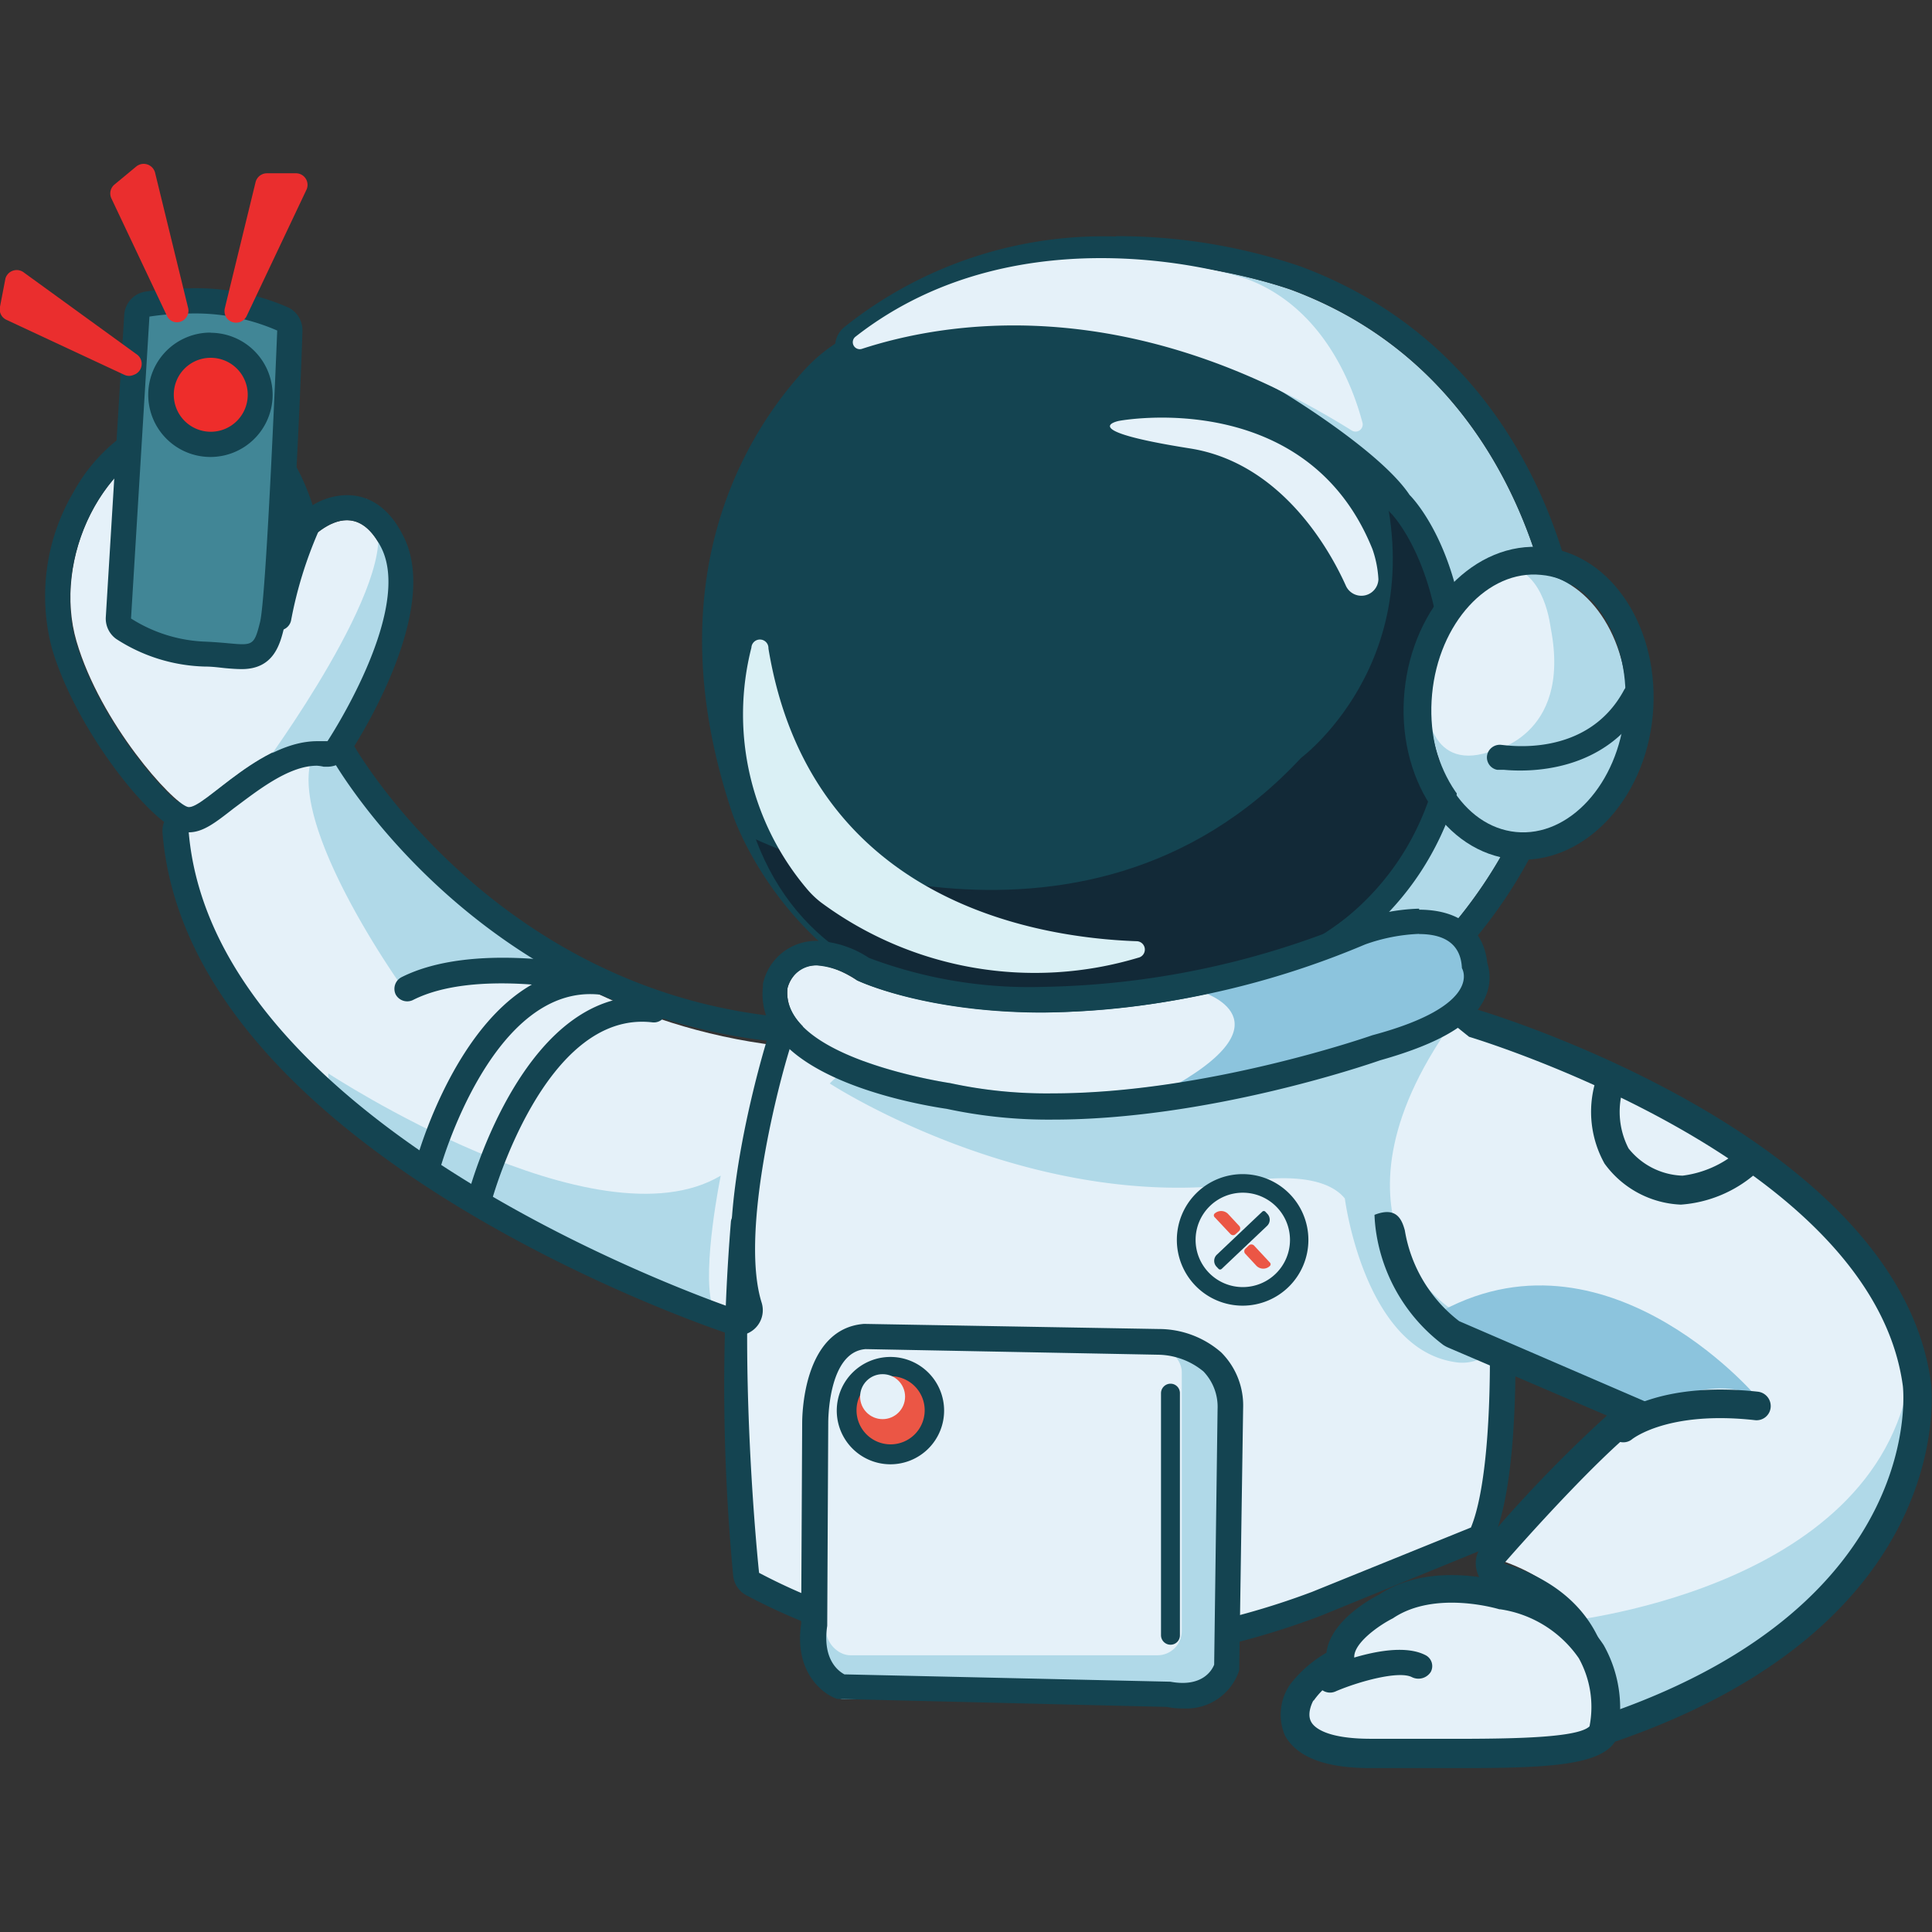 <svg xmlns="http://www.w3.org/2000/svg" viewBox="0 0 113.39 113.39">
	<rect x="0" y="0" width="113.39" height="113.39" fill="#333333" stroke="none"/>
	<defs>
		<style>
			.cls-1{fill:none;}.cls-2{fill:#e5f1f9;}.cls-3{fill:#b0d9e8;}.cls-4{fill:#144451;}.cls-5{fill:#111a28;opacity:0.61;}.cls-6{fill:#8cc4dd;}.cls-7{fill:#eb5645;}.cls-8{fill:#daf0f5;}.cls-9{fill:#418696;}.cls-10{fill:#ee2d2b;}.cls-11{fill:#ea2e2e;}
		</style>
	</defs>
	<g id="Layer_2" data-name="Layer 2">
		<g id="Layer_1-2" data-name="Layer 1">
			<rect class="cls-1" width="113.39" height="113.39"/>
			<path class="cls-2"
			      d="M77.52,94S60.1,101.4,44.46,92.79c0,0-2.82-26.61,2.71-33.19,0,0,25.52,2.55,28,1l5.71-2.9s4.19-.9,5.82,6.46S88.78,85.77,87,90Z"/>
			<path class="cls-2"
			      d="M19.35,44.21s8.36,15,26.32,17.16c0,0-3.4,11-1.72,16.33,0,0-31.84-10.57-33.33-29C10.62,48.66,13.84,43.43,19.35,44.21Z"/>
			<path class="cls-3"
			      d="M23.55,57.84s-7-9.81-5.12-13.67l2.26.06A42.07,42.07,0,0,0,32.51,57S25.08,56.45,23.55,57.84Z"/>
			<path class="cls-3"
			      d="M19.27,63S35,73.34,42.3,69c0,0-1.1,5.38-.52,7.55,0,0,2.62,4-10.77-5.08C31,71.45,19,65.51,19.27,63Z"/>
			<path class="cls-4"
			      d="M17.12,44.5a7.36,7.36,0,0,1,2.35,0S27.56,59,45,61.08c0,0-3.29,10.61-1.66,15.81,0,0-30.82-10.23-32.27-28.12a10.05,10.05,0,0,1,6.1-4.27M16.87,43h0a11.51,11.51,0,0,0-7.11,5,1.4,1.4,0,0,0-.22.89c1.51,18.65,32,29,33.28,29.41a1.48,1.48,0,0,0,1.88-1.85c-1.22-3.9.78-12.1,1.66-14.93a1.46,1.46,0,0,0-.17-1.24,1.48,1.48,0,0,0-1.07-.67c-16.44-2-24.28-15.73-24.36-15.87A1.45,1.45,0,0,0,19.68,43a9.12,9.12,0,0,0-2.81,0Z"/>
			<path class="cls-4"
			      d="M34.73,58.21a.72.72,0,0,1-.29,0c-.07,0-6.54-1.39-10.22.49a.77.77,0,0,1-1-.34.77.77,0,0,1,.33-1c4.18-2.12,11-.67,11.24-.61a.76.76,0,0,1,0,1.5Z"/>
			<path class="cls-3"
			      d="M48.7,63.59s10.89,7.11,23.08,6c0,0,5.41-1.38,7.15.75,0,0,1.12,8.8,6.45,9.6a2.52,2.52,0,0,0,2.56-1.11l-2.22-19S53.93,58,48.7,63.59Z"/>
			<path class="cls-4"
			      d="M87.5,64.14c-1.5-6.72-5.21-7.45-6.73-7.45h0a3.75,3.75,0,0,0-.73.06,1.74,1.74,0,0,0-.36.13l-5.6,2.81-.12.07a16.17,16.17,0,0,1-4.15.28C62,60,47.54,58.62,47.39,58.61h-.15a1.47,1.47,0,0,0-1.12.52,9.15,9.15,0,0,0-.86,1.25,2.56,2.56,0,0,1,.9.2,2.4,2.4,0,0,1,.51.31,7.1,7.1,0,0,1,.57-.8s14.56,1.44,22.57,1.44c2.49,0,4.35-.14,4.93-.51l5.61-2.81a2.52,2.52,0,0,1,.42,0c1.1,0,4,.56,5.28,6.29,1.59,7.13,2,21,.28,25.15L77,93.43a44.87,44.87,0,0,1-15.77,2.88,34.57,34.57,0,0,1-16.68-4s-1.35-12.64-.3-22.42c-.39.14-.63.91-1,1.21a.94.94,0,0,0-.35.57,118.22,118.22,0,0,0,.13,20.8,1.48,1.48,0,0,0,.76,1.15,36,36,0,0,0,17.39,4.21,46,46,0,0,0,16.34-3L86.89,91a1.5,1.5,0,0,0,.82-.82C89.72,85.33,89,71,87.5,64.14Z"/>
			<path class="cls-4"
			      d="M82.24,25.36c-5.9-4.88-17-11.12-31-6.28a9.74,9.74,0,0,0-4,2.6C44,25.21,38.28,33.81,43,47.8c0,0,5.21,15.77,24.38,11.8,0,0,16.63-.5,19-15.73l.36-8.17A12.68,12.68,0,0,0,82.24,25.36Z"/>
			<path class="cls-5"
			      d="M44.36,49.26s19,9.2,32-4.78c0,0,8.5-6.3,4.14-18.29,0,0,4-2.16,6.41,7.4,0,0,2.4,22.32-19.73,24.64C67.17,58.23,49.35,62.56,44.36,49.26Z"/>
			<path class="cls-3"
			      d="M80.75,58.56s10.59-7.14,10.59-20.41c0,0-1.09-15.76-15.56-21.14,0,0-14.63-5.45-25.29,3.33a31.81,31.81,0,0,1,24.82,2.74s5.68,3.44,7.39,6c0,0,3.38,3.27,3.4,11.15s.14-.44.14-.44A18,18,0,0,1,74.48,58.17Z"/>
			<path class="cls-4"
			      d="M65.47,15.34A32.67,32.67,0,0,1,75.78,17c14.47,5.38,15.56,21.14,15.56,21.14,0,13.27-10.59,20.41-10.59,20.41l-6.27-.39c8.76-3.49,11.09-10.29,11.65-14.57a.06.06,0,0,0,0,0,1.27,1.27,0,0,0,0-.25,16.16,16.16,0,0,0,.08-3.58s0,2.73-.08,3.58l0,.21c0-.18,0-1.11,0-3.35,0-7.88-3.4-11.15-3.4-11.15-1.71-2.58-7.39-6-7.39-6A30.85,30.85,0,0,0,59.77,19a30.1,30.1,0,0,0-9.28,1.36,23.18,23.18,0,0,1,15-5m0-1.48A24.34,24.34,0,0,0,49.55,19.2a1.47,1.47,0,0,0-.34,1.87,1.46,1.46,0,0,0,1.28.75,1.43,1.43,0,0,0,.5-.09,30.37,30.37,0,0,1,23.58,2.63c1.47.89,5.65,3.67,6.89,5.55a1.27,1.27,0,0,0,.21.25s2.93,3,3,10.09c0,2.25,0,3,0,3.3-.61,4.36-3,10.16-10.72,13.25a1.48,1.48,0,0,0,.46,2.85l6.27.39h.09a1.53,1.53,0,0,0,.83-.25c.46-.31,11.24-7.74,11.24-21.64v-.1c0-.68-1.33-16.78-16.53-22.42a33.48,33.48,0,0,0-10.82-1.77Z"/>
			<path class="cls-2"
			      d="M79.34,25.27a.42.42,0,0,0,.63-.44c-.54-2.06-2.25-6.83-6.91-8.5,0,0-13-4.27-22.85,3.43a.41.41,0,0,0,.39.71C55.12,19,65.93,16.88,79.34,25.27Z"/>
			<path class="cls-2"
			      d="M80.12,55.44s5.54-2.08,5.68,1.39c0,0,1.36,2.17-5.26,3.94,0,0-14.59,5.14-24.72,2.81,0,0-10.07-1.47-9.6-5.59,0,0,.59-2.68,4.08-.46C50.3,57.53,61.47,62.93,80.12,55.44Z"/>
			<path class="cls-6" d="M70.53,58.21s5.55,1.68-2.16,5.82c0,0,16.84-1.87,18.12-7.27,0,0,.77-4.09-7.2-1.34Z"/>
			<ellipse class="cls-3" cx="89.7" cy="41.28" rx="5.79" ry="7.69"/>
			<path class="cls-2"
			      d="M88.39,33.23s-4.23.62-4.7,7.84c0,0,0,4.28,3.72,3.06,0,0,4.84-.82,3.61-7.23C91,36.9,90.72,33.5,88.39,33.23Z"/>
			<path class="cls-4"
			      d="M88.81,50.43c-4-.39-6.87-4.81-6.38-9.86s4.16-8.84,8.17-8.45S97.47,36.94,97,42,92.82,50.82,88.81,50.43Zm1.63-16.69c-3.12-.31-6,2.83-6.39,7s1.8,7.78,4.92,8.09,6-2.83,6.39-7S93.56,34,90.44,33.74Z"/>
			<path class="cls-4"
			      d="M88.26,45.18c-.24,0-.38,0-.39,0a.74.74,0,0,1-.59-.86.76.76,0,0,1,.86-.6c.2,0,5,.84,7.18-3.23a.74.74,0,0,1,1-.29.73.73,0,0,1,.29,1C94.28,45.42,89.64,45.31,88.26,45.18Z"/>
			<path class="cls-2"
			      d="M85.6,59.5s24.32,7.29,26.17,21.17c0,0,1.56,13.08-17.73,19.84,0,0,1.32-6.68-6.35-9.06,0,0,7.6-8.83,9.74-9.35L85,76.71S76.91,71.25,85.6,59.5Z"/>
			<path class="cls-3"
			      d="M91.43,95.22s18.69-1.72,20.67-14.51c0,0,.64,14.46-17.88,20.72C94.22,101.43,94.78,99.32,91.43,95.22Z"/>
			<path class="cls-6" d="M95.65,83.26s4.39-2.87,7.43-1.3c0,0-9.26-10.92-19.36-4.49Z"/>
			<path class="cls-4"
			      d="M95.28,84.65a.81.81,0,0,1-.64-.3.82.82,0,0,1,.08-1.16c.1-.09,2.56-2.16,8.46-1.51a.85.85,0,0,1,.74.93.83.83,0,0,1-.92.74c-5.1-.57-7.16,1.09-7.19,1.1A.81.81,0,0,1,95.28,84.65Z"/>
			<path class="cls-4"
			      d="M98.65,70.7a5.83,5.83,0,0,1-4.48-2.41,6.24,6.24,0,0,1-.54-4.78l1.6.49a4.68,4.68,0,0,0,.35,3.4A4.22,4.22,0,0,0,98.75,69a6.19,6.19,0,0,0,3.21-1.4l1.05,1.3A7.5,7.5,0,0,1,98.65,70.7Z"/>
			<path class="cls-4"
			      d="M85,59.87c-.07-.62.69-.69,1.21-.69a1.59,1.59,0,0,1,.48.07c1,.3,24.71,7.53,26.64,21.9.07.57,1.46,14.09-18.34,21a1.49,1.49,0,0,1-.55.1,1.72,1.72,0,0,1-1.1-.41,1.68,1.68,0,0,1-.54-1.59c0-.21.92-5-5-6.86a1.67,1.67,0,0,1-1.11-1.14A1.65,1.65,0,0,1,87,90.69a80,80,0,0,1,7.31-7.61l-9.34-4a1.82,1.82,0,0,1-.27-.15,10.17,10.17,0,0,1-3.91-6.45,9.25,9.25,0,0,1-.12-1.18c1.28-.5,1.6.25,1.78.91a8.46,8.46,0,0,0,3.19,5.33l12.09,5.22c-2.08.5-9.46,9-9.46,9,7.46,2.31,6.18,8.78,6.18,8.78C113.2,94,111.68,81.35,111.68,81.35c-1.8-13.44-25.46-20.5-25.46-20.5Z"/>
			<path class="cls-4"
			      d="M83.29,54.82c1.27,0,2.44.43,2.51,2,0,0,1.36,2.17-5.26,3.94,0,0-9.7,3.41-18.77,3.41a26.75,26.75,0,0,1-6-.6S45.75,62.11,46.22,58a1.74,1.74,0,0,1,1.7-1.34,4.62,4.62,0,0,1,2.38.88s3.9,1.89,10.93,1.89a50.59,50.59,0,0,0,18.89-4,10.56,10.56,0,0,1,3.17-.62m0-1.48a11.5,11.5,0,0,0-3.69.72,49.64,49.64,0,0,1-18.37,3.87A26.68,26.68,0,0,1,51,56.22a6,6,0,0,0-3.08-1,3.2,3.2,0,0,0-3.14,2.51.7.7,0,0,0,0,.14c-.6,5.23,8.75,6.91,10.79,7.21a28.31,28.31,0,0,0,6.23.63c9,0,18.31-3.17,19.2-3.48,3.55-1,5.59-2.2,6.22-3.82a2.76,2.76,0,0,0,.07-1.89c-.21-2-1.67-3.13-4-3.13Z"/>
			<rect class="cls-3" x="48.12" y="79.2" width="23.71" height="20.52" rx="1.43"/>
			<rect class="cls-2" x="48.49" y="79.09" width="20.87" height="18.06" rx="1.43"/>
			<path class="cls-4"
			      d="M69.48,100.27a4.67,4.67,0,0,1-1-.09l-19.35-.47c-.91-.31-2.52-1.63-2.11-4.41l.06-11.75c0-.34,0-5.57,3.63-5.85L68,78a5.57,5.57,0,0,1,3.67,1.37,4.4,4.4,0,0,1,1.29,3.27l-.23,15.39A3.25,3.25,0,0,1,69.48,100.27Zm-19.9-2,19.11.43c1.88.35,2.45-.69,2.57-1l.2-15a3,3,0,0,0-.83-2.21A4.27,4.27,0,0,0,68,79.51L50.8,79.18c-2.23.17-2.19,4.31-2.19,4.35l-.06,11.89C48.25,97.44,49.25,98.11,49.58,98.28Z"/>
			<path class="cls-4"
			      d="M68.7,96.53a.56.56,0,0,1-.56-.55V81.77a.56.56,0,0,1,.56-.56.55.55,0,0,1,.55.56V96A.55.55,0,0,1,68.7,96.53Z"/>
			<path class="cls-4"
			      d="M25.13,69.08l-.2,0a.74.74,0,0,1-.51-.91c.13-.5,3.42-12.14,11-11.26a.74.74,0,0,1,.65.82.72.72,0,0,1-.82.65c-6.33-.73-9.38,10.07-9.41,10.18A.76.76,0,0,1,25.13,69.08Z"/>
			<path class="cls-4"
			      d="M28.14,71,28,71a.74.74,0,0,1-.52-.91c.13-.51,3.42-12.44,11-11.56A.74.74,0,1,1,38.27,60c-6.32-.72-9.38,10.36-9.41,10.47A.75.75,0,0,1,28.14,71Z"/>
			<circle class="cls-7" cx="52.27" cy="82.79" r="2.58"/>
			<path class="cls-4"
			      d="M52.27,85.94a3.15,3.15,0,1,1,3.14-3.14A3.15,3.15,0,0,1,52.27,85.94Zm0-5.17a2,2,0,1,0,2,2A2,2,0,0,0,52.27,80.77Z"/>
			<circle class="cls-2" cx="51.8" cy="81.97" r="1.32"/>
			<path class="cls-2"
			      d="M65.68,24.7s11-2.08,14.87,7.53A6.37,6.37,0,0,1,80.9,34,1,1,0,0,1,79,34.4c-1-2.24-3.86-7.24-9.15-8.08C62.94,25.23,65.68,24.7,65.68,24.7Z"/>
			<path class="cls-2"
			      d="M88.22,93.76s-4-1.19-6.87.58c0,0-2.87,1.32-2.57,2.91a4.61,4.61,0,0,0-2.21,1.63s-2.34,3.22,3.93,3.3h.19c6.5,0,12.32.28,13.27-1.07C94,101.11,95.71,95.32,88.22,93.76Z"/>
			<path class="cls-4"
			      d="M78.09,99.34a.81.81,0,0,1-.74-.43.72.72,0,0,1,.39-1c.67-.29,4.11-1.68,5.9-.78a.72.72,0,0,1,.33,1,.86.86,0,0,1-1.11.3c-.78-.39-3.11.26-4.43.82A.83.83,0,0,1,78.09,99.34Z"/>
			<path class="cls-4"
			      d="M86,103.77H83.26l-2.84,0c-2.68,0-4.3-.66-5-1.9a3.12,3.12,0,0,1,.29-3A7.25,7.25,0,0,1,77.85,97c.23-1.92,2.75-3.24,3.07-3.4,3-2,7.09-.83,7.55-.69a8.34,8.34,0,0,1,5.65,3.64,7.54,7.54,0,0,1,.76,5.46.88.88,0,0,1-.1.22C93.9,103.55,91.1,103.77,86,103.77Zm-8.9-4s-.44.75-.15,1.28c.15.29.8,1,3.51,1h2.83c3.89,0,9.18.08,10-.73a5.9,5.9,0,0,0-.63-4,6.81,6.81,0,0,0-4.61-2.87H88s-3.76-1.16-6.25.53c-.84.42-2.4,1.52-2.26,2.37a.83.83,0,0,1-.65,1h0a4.42,4.42,0,0,0-1.76,1.49Zm17,1.93h0Z"/>
			<path class="cls-4"
			      d="M72.93,70a2.77,2.77,0,1,1-2.76,2.77A2.77,2.77,0,0,1,72.93,70m0-1.09a3.86,3.86,0,1,0,3.86,3.86,3.86,3.86,0,0,0-3.86-3.86Z"/>
			<path class="cls-4"
			      d="M72.61,70.64h.19a.5.5,0,0,1,.5.5v3.67a.13.13,0,0,1-.13.13H73a.5.5,0,0,1-.5-.5V70.76A.13.13,0,0,1,72.61,70.64Z"
			      transform="translate(75.6 -30.19) rotate(46.55)"/>
			<path class="cls-7"
			      d="M74.53,74.1l-.93-1a.22.22,0,0,0-.31,0l-.2.19a.21.21,0,0,0,0,.3l.65.7a.56.56,0,0,0,.8,0A.14.14,0,0,0,74.53,74.1Z"/>
			<path class="cls-7"
			      d="M71.28,71.43l.94,1a.21.21,0,0,0,.3,0l.2-.18a.21.21,0,0,0,0-.31l-.65-.7a.57.57,0,0,0-.8,0A.15.15,0,0,0,71.28,71.43Z"/>
			<path class="cls-8"
			      d="M66.71,55.24c-6-.21-19.17-2.39-21.61-17.18a.49.49,0,0,0-1-.05,15.86,15.86,0,0,0,3.31,14.22,5.32,5.32,0,0,0,.77.73A21.1,21.1,0,0,0,66.8,56.21.49.49,0,0,0,66.71,55.24Z"/>
			<path class="cls-2"
			      d="M19.22,43.5s5.07-7.66,3.14-11.39-4.87.33-4.87.33S16.4,24.09,11,25.38C5.91,26.6,3.09,32.85,4.49,37.64s5.62,9.48,6.53,9.72S15.56,43,19.22,43.5Z"/>
			<path class="cls-3"
			      d="M15.42,45S23.62,33.91,22,30.44s1.26,1.87,1.6,3-.9,5.67-.9,5.67-2.5,5-2.77,5S15.42,45,15.42,45Z"/>
			<path class="cls-3" d="M13.09,24.58s1.67,7.65-2.47,12.55,7.38-3.22,7.49-5.89S15.29,24.38,13.09,24.58Z"/>
			<path class="cls-4"
			      d="M12.11,25.24c4.44,0,5.38,7.2,5.38,7.2s1.38-1.91,2.87-1.91c.68,0,1.39.4,2,1.58,1.93,3.73-3.14,11.39-3.14,11.39-.2,0-.4,0-.6,0-3.36,0-6.57,3.91-7.53,3.91H11c-.91-.24-5.13-4.92-6.53-9.72S5.91,26.6,11,25.38a4.29,4.29,0,0,1,1.09-.14m0-1.48a6,6,0,0,0-1.44.18,10.08,10.08,0,0,0-6.33,4.93,12,12,0,0,0-1.27,9.19c1.4,4.78,5.8,10.26,7.56,10.73a1.82,1.82,0,0,0,.46.06c.85,0,1.56-.56,2.65-1.41,1.35-1,3.2-2.5,4.88-2.5A2.38,2.38,0,0,1,19,45l.21,0a1.49,1.49,0,0,0,1.24-.67c.57-.86,5.48-8.52,3.21-12.89-1-2-2.36-2.38-3.31-2.38a3.93,3.93,0,0,0-2,.59c-.92-2.84-2.84-5.88-6.26-5.88Z"/>
			<path class="cls-4"
			      d="M16.36,37H16.2a.76.76,0,0,1-.57-.89c1.38-6.21,2.25-6.36,2.67-6.43a.74.74,0,0,1,.44,1.4,24.08,24.08,0,0,0-1.66,5.35A.74.74,0,0,1,16.36,37Z"/>
			<path class="cls-9"
			      d="M14.19,38.53c-.22,0-.49,0-.85-.05s-.77-.07-1.3-.1A9.34,9.34,0,0,1,7.26,36.9.74.74,0,0,1,7,36.26L8,18.53a.75.75,0,0,1,.64-.69,17.7,17.7,0,0,1,2.49-.18,12.77,12.77,0,0,1,5.45,1.06.75.75,0,0,1,.4.69C17,21,16.39,34.85,16,36.64c-.24,1-.46,1.89-1.77,1.89Z"/>
			<path class="cls-4"
			      d="M11.16,18.4a12,12,0,0,1,5.11,1s-.61,15.31-1,17.08c-.27,1.09-.38,1.33-1.05,1.33-.42,0-1.07-.1-2.12-.15A8.7,8.7,0,0,1,7.69,36.3L8.77,18.58a16,16,0,0,1,2.39-.18m0-1.48a19.18,19.18,0,0,0-2.6.19,1.48,1.48,0,0,0-1.27,1.38L6.21,36.21a1.47,1.47,0,0,0,.61,1.29A10,10,0,0,0,12,39.12c.52,0,.94.07,1.28.1s.64.05.91.05c1.89,0,2.25-1.48,2.49-2.46.44-1.82,1-14.79,1.07-17.37a1.49,1.49,0,0,0-.8-1.38,13.43,13.43,0,0,0-5.79-1.14Z"/>
			<path class="cls-10" d="M12.37,26.08a2.91,2.91,0,1,1,2.9-2.91A2.91,2.91,0,0,1,12.37,26.08Z"/>
			<path class="cls-4"
			      d="M12.37,21a2.17,2.17,0,1,1-2.17,2.16A2.16,2.16,0,0,1,12.37,21m0-1.48A3.65,3.65,0,1,0,16,23.17a3.65,3.65,0,0,0-3.64-3.64Z"/>
			<path class="cls-11"
			      d="M13.2,18.07,15,10.69a.69.69,0,0,1,.67-.52h1.69a.68.68,0,0,1,.61,1l-3.49,7.37a.69.69,0,0,1-1.2.09h0A.73.73,0,0,1,13.2,18.07Z"/>
			<path class="cls-11"
			      d="M9.79,18.52,6.54,11.65a.68.68,0,0,1,.18-.82L8,9.77a.69.69,0,0,1,1.1.36l1.94,7.94a.68.68,0,0,1-.87.81h0A.66.66,0,0,1,9.79,18.52Z"/>
			<path class="cls-11"
			      d="M7.3,22,.4,18.78A.68.68,0,0,1,0,18l.32-1.66A.69.69,0,0,1,1.41,16L8,20.78A.68.68,0,0,1,7.85,22h0A.66.66,0,0,1,7.3,22Z"/>
		</g>
	</g>
</svg>